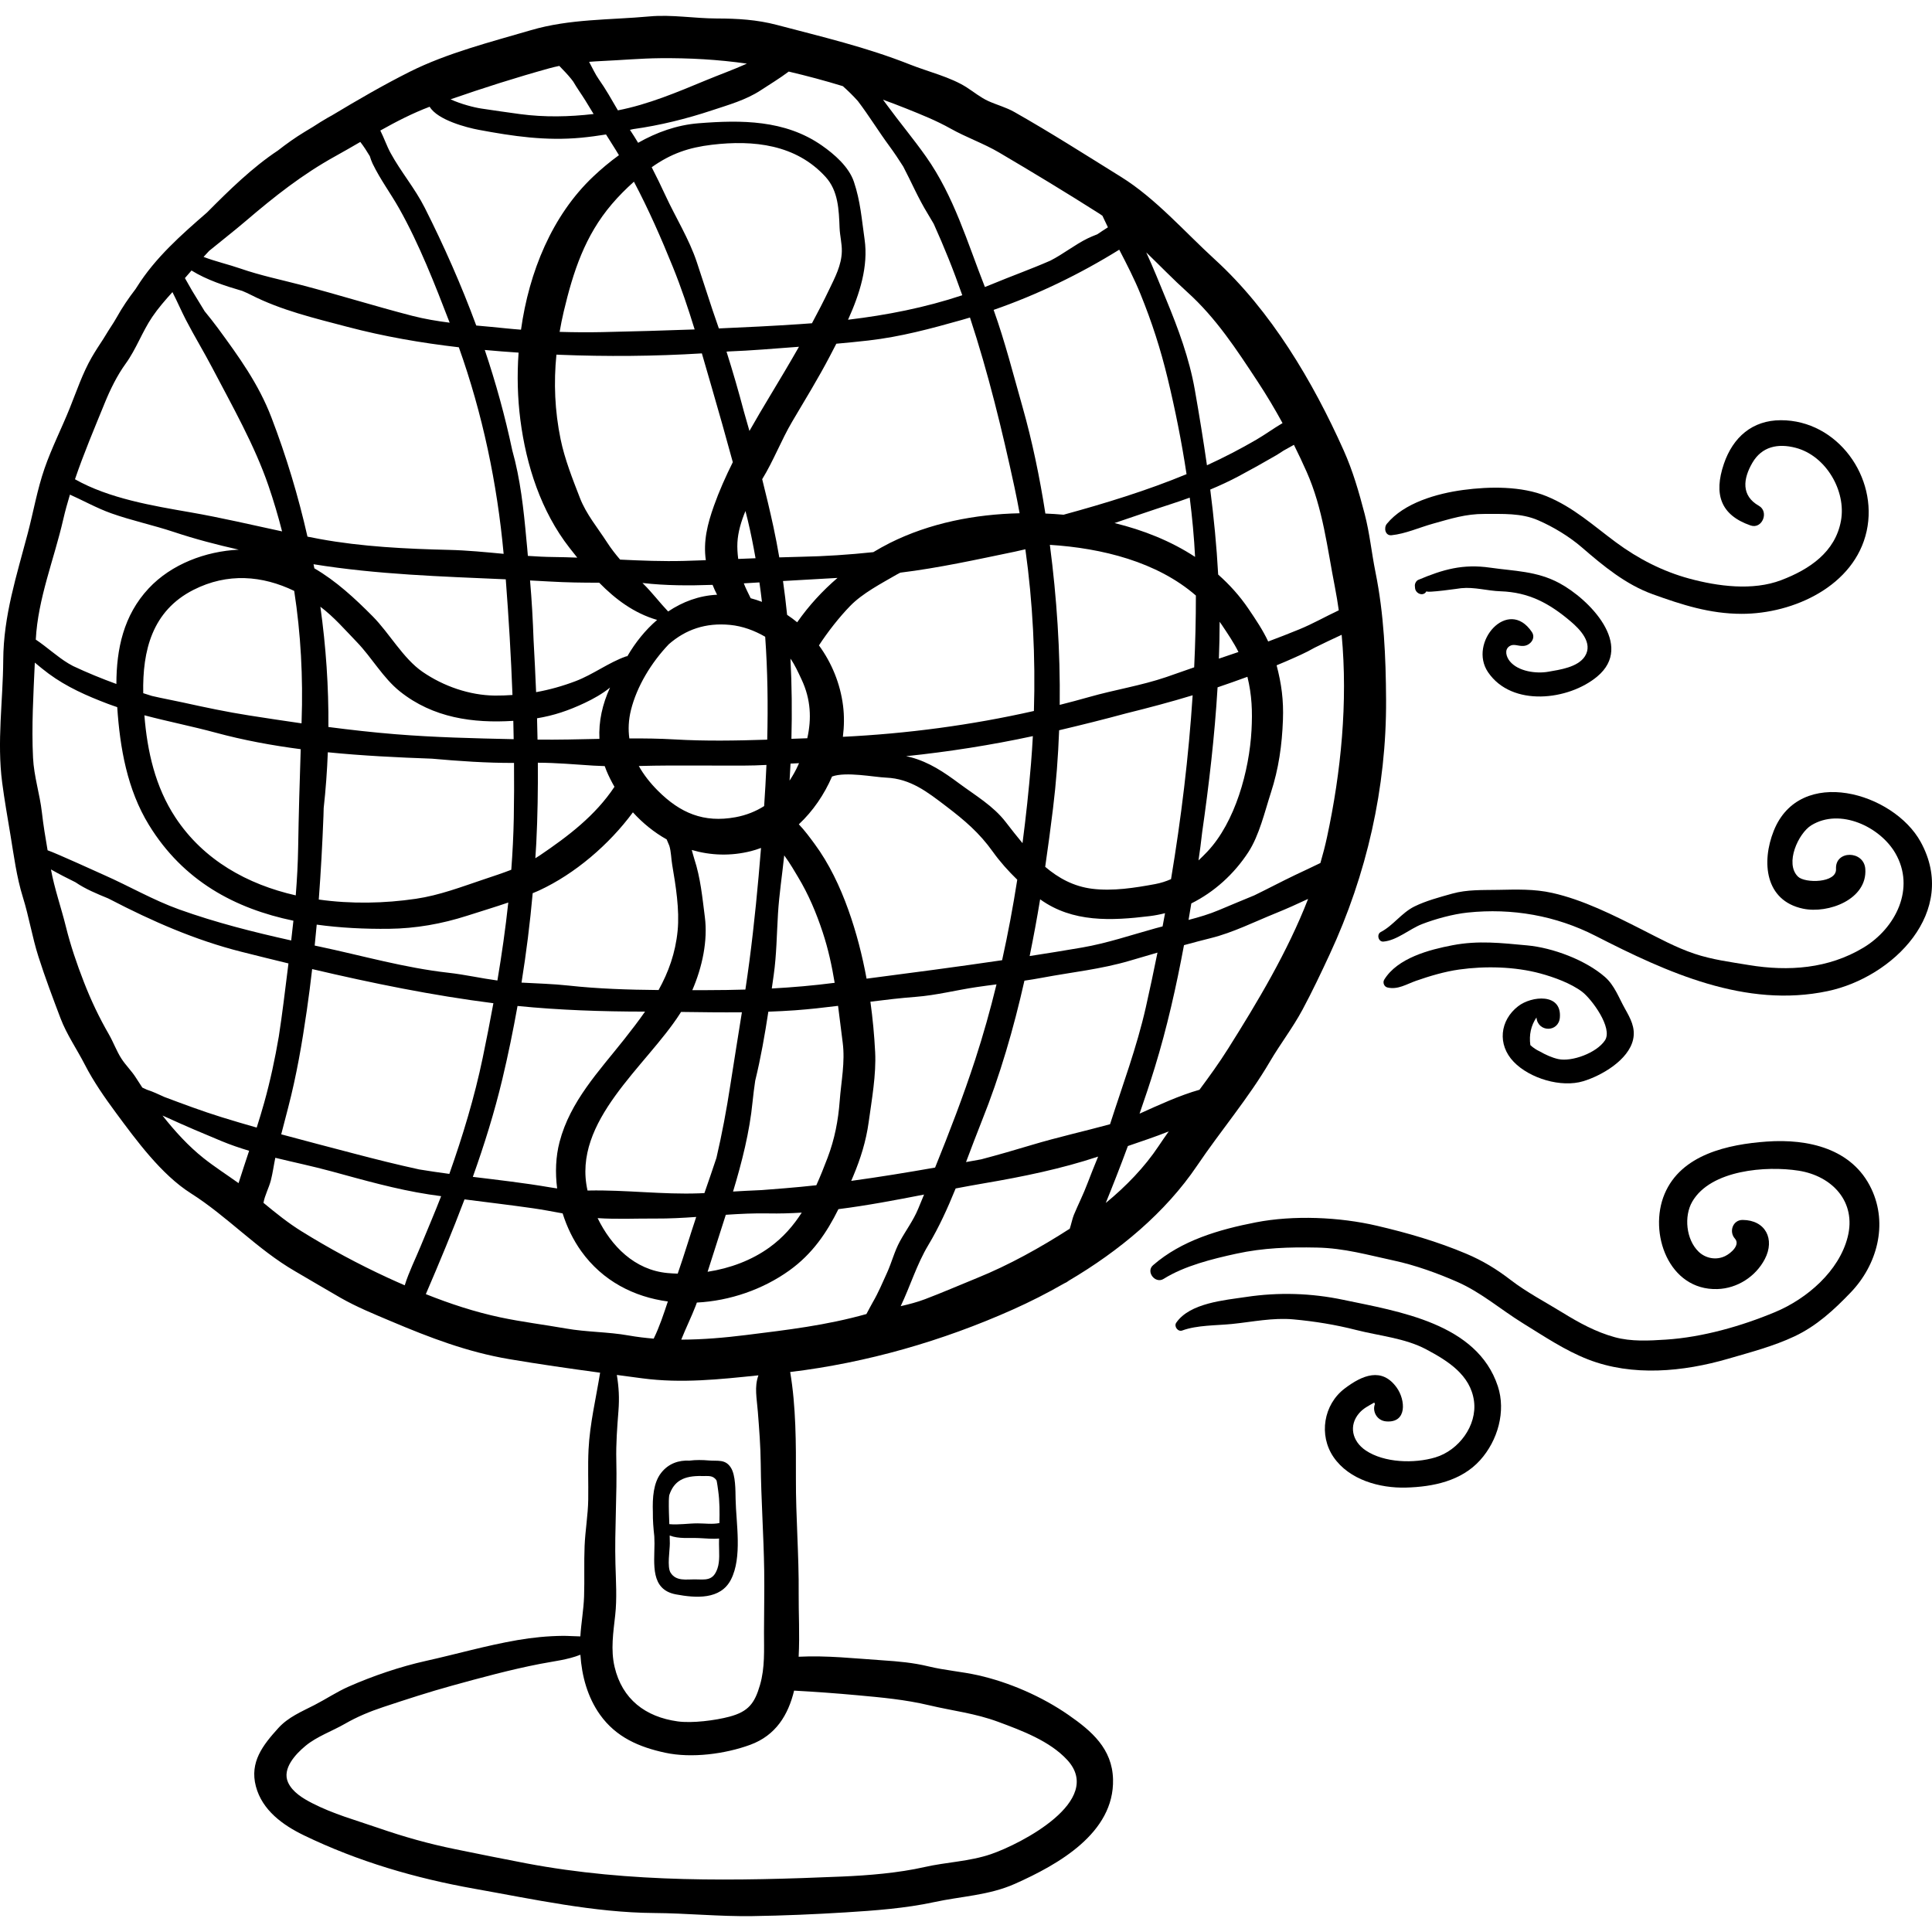 <?xml version="1.0" encoding="iso-8859-1"?>
<!-- Generator: Adobe Illustrator 19.0.0, SVG Export Plug-In . SVG Version: 6.00 Build 0)  -->
<svg version="1.1" id="Layer_1" xmlns="http://www.w3.org/2000/svg" xmlns:xlink="http://www.w3.org/1999/xlink" x="0px" y="0px"
	 viewBox="0 0 511.998 511.998" style="enable-background:new 0 0 511.998 511.998;" xml:space="preserve">
<g>
	<g>
		<path d="M364.51,151.611c-1.053-5.211-1.513-10.276-2.869-15.429c-1.541-5.858-3.082-11.293-5.567-16.852
			c-8.154-18.241-19.288-37.025-34.135-50.577c-7.953-7.26-15.685-16.179-24.874-21.887c-9.337-5.799-18.624-11.723-28.21-17.162
			c-2.271-1.289-4.594-1.863-6.929-2.915c-2.021-0.91-3.896-2.446-5.738-3.628c-4.28-2.747-10.217-4.151-15.01-6.053
			c-11.608-4.608-23.263-7.329-35.283-10.5c-5.304-1.4-10.485-1.701-15.948-1.709c-5.922-0.009-11.915-1.086-17.821-0.548
			c-10.593,0.967-21.096,0.618-31.422,3.647c-10.579,3.103-22.235,6.062-32.116,11.019c-7.068,3.546-13.847,7.496-20.617,11.559
			c-0.364,0.204-0.734,0.396-1.095,0.605c-1.339,0.767-2.628,1.58-3.9,2.409c-0.74,0.447-1.479,0.895-2.221,1.342
			c-2.506,1.516-4.851,3.197-7.119,4.966C66.848,44.397,60.7,50.432,54.854,56.317c-6.842,5.945-13.693,11.97-18.565,19.722
			c-0.116,0.184-0.238,0.365-0.354,0.548c-1.856,2.417-3.554,4.909-4.987,7.487c-0.253,0.455-0.528,0.891-0.793,1.336
			c-0.944,1.448-1.87,2.906-2.758,4.385c-1.067,1.628-2.132,3.248-3.102,4.927c-2.374,4.105-4.037,9.035-5.824,13.481
			c-2.151,5.345-4.782,10.498-6.67,15.951c-1.933,5.583-2.931,11.413-4.428,17.116c-2.964,11.292-6.443,21.841-6.514,33.656
			c-0.065,10.894-1.702,21.586-0.279,32.487c0.602,4.605,1.42,9.214,2.179,13.798c0.914,5.509,1.634,11.2,3.298,16.533
			c1.623,5.2,2.476,10.591,4.131,15.781c1.755,5.503,3.802,10.924,5.846,16.316c1.634,4.314,4.369,8.235,6.463,12.326
			c2.247,4.391,5.284,8.753,8.207,12.705c5.425,7.334,12.072,16.417,19.861,21.354c9.733,6.17,17.58,14.846,27.627,20.661
			c4.057,2.349,8.043,4.75,12.092,7.061c4.251,2.426,8.792,4.271,13.338,6.194c10.29,4.354,20.214,8.154,31.279,10.032
			c8.075,1.37,16.09,2.512,24.134,3.603c-1.082,6.758-2.721,13.48-3.064,20.323c-0.221,4.417-0.015,8.877-0.085,13.3
			c-0.064,4.139-0.789,8.159-0.961,12.283c-0.186,4.457,0.011,8.925-0.14,13.384c-0.121,3.558-0.773,7.048-0.989,10.594
			c-1.599-0.016-3.311-0.158-4.581-0.146c-4.068,0.041-8.058,0.432-12.072,1.124c-8.205,1.411-16.191,3.722-24.29,5.521
			c-6.787,1.509-14.088,3.989-20.465,6.807c-3.152,1.393-5.99,3.307-9.046,4.877c-3.466,1.781-6.949,3.195-9.606,6.131
			c-4.078,4.508-7.62,8.998-5.926,15.42c1.674,6.347,7.151,10.285,12.754,12.995c14.317,6.924,29.552,11.369,45.199,14.15
			c15.53,2.76,31.732,6.319,47.529,6.422c8.709,0.057,17.352,0.954,26.116,0.822c8.275-0.126,16.417-0.478,24.654-0.985
			c7.687-0.474,15.953-1.086,23.478-2.72c7.231-1.57,14.527-1.776,21.443-4.859c11.359-5.065,26.343-13.417,25.98-27.688
			c-0.206-8.123-5.677-12.806-11.826-17.07c-6.993-4.85-15.646-8.645-24-10.517c-4.34-0.973-8.719-1.279-13.054-2.333
			c-4.086-0.993-7.989-1.332-12.168-1.611c-7.554-0.504-14.774-1.323-22.266-0.953c0.313-5.853-0.036-11.809,0.008-16.711
			c0.093-10.185-0.77-20.273-0.733-30.472c0.034-9.244,0.028-19.141-1.52-28.27c20.306-2.453,40.34-8.215,58.983-16.544
			c4.569-2.041,9.137-4.351,13.603-6.921c0.459-0.186,0.896-0.442,1.308-0.772c13.269-7.825,25.523-17.985,33.95-30.458
			c6.267-9.277,13.623-17.896,19.278-27.551c2.747-4.692,6.062-8.961,8.645-13.771c2.584-4.816,4.941-9.788,7.241-14.745
			c9.781-21.079,15.033-44.079,14.91-67.383C367.26,174.073,366.769,162.783,364.51,151.611z M342.903,117.884
			c1.176,2.363,2.305,4.752,3.377,7.17c4.336,9.787,5.44,20.136,7.479,30.507c0.402,2.045,0.733,4.107,1.029,6.177
			c-3.499,1.638-6.91,3.591-10.495,5.055c-2.737,1.119-5.465,2.186-8.208,3.209c-1.418-3.018-3.205-5.681-5.241-8.686
			c-2.318-3.421-5.031-6.409-8.016-9.052c-0.409-7.556-1.145-15.047-2.1-22.525c2.57-1.08,5.105-2.242,7.578-3.564
			c3.309-1.77,6.561-3.578,9.808-5.466c0.631-0.367,1.305-0.808,2.003-1.274C340.845,119.05,341.836,118.478,342.903,117.884z
			 M323.207,164.769c0.168,0.239,0.346,0.47,0.509,0.714c1.731,2.59,3.249,4.82,4.489,7.304c-0.339,0.113-0.672,0.233-1.013,0.344
			c-1.395,0.46-2.785,0.935-4.174,1.415c0.113-3.137,0.196-6.267,0.195-9.372C323.214,165.039,323.207,164.905,323.207,164.769z
			 M330.578,179.357c1.178,4.812,1.361,9.127,1.081,14.207c-0.589,10.682-4.305,24.306-11.724,32.148
			c-0.764,0.808-1.538,1.571-2.321,2.305c0.375-2.448,0.682-4.907,0.959-7.37c1.807-12.597,3.327-25.596,4.095-38.497
			C325.319,181.249,327.958,180.322,330.578,179.357z M314.616,77.38c7.658,6.901,13.061,15.218,18.704,23.786
			c2.346,3.563,4.522,7.224,6.565,10.96c-2.396,1.414-4.723,3.106-6.954,4.403c-4.276,2.487-8.608,4.723-13.076,6.774
			c-0.955-6.655-2.04-13.313-3.219-20.017c-1.457-8.288-4.379-16.159-7.6-23.949c-1.651-3.992-3.346-8.266-5.271-12.454
			C307.431,70.43,310.984,74.108,314.616,77.38z M200.836,374.125c0.356,4.577,0.724,9.175,0.767,13.768
			c0.089,9.468,0.777,18.875,0.916,28.305c0.08,5.452-0.048,10.904-0.053,16.358c-0.006,4.747,0.278,9.372-1.06,13.98
			c-1.41,4.857-3.064,7.053-8.092,8.396c-3.725,0.995-9.884,1.787-13.732,1.253c-8.539-1.184-14.696-5.866-16.71-14.436
			c-1.068-4.545-0.344-9.137,0.161-13.687c0.499-4.494,0.186-9.072,0.064-13.588c-0.245-9.156,0.457-18.273,0.232-27.468
			c-0.106-4.319,0.222-8.725,0.561-13.027c0.276-3.515,0.107-6.348-0.421-9.605c2.243,0.299,4.486,0.598,6.738,0.896
			c10.443,1.384,20.49,0.269,30.783-0.793C199.867,367.555,200.555,370.499,200.836,374.125z M179.602,337.525
			c-0.902-0.028-1.801-0.073-2.692-0.156c-8.741-0.812-14.919-7.136-18.535-14.554c5.103,0.339,10.229,0.075,15.342,0.111
			c3.603,0.024,7.197-0.173,10.786-0.424C182.832,327.505,181.34,332.54,179.602,337.525z M156.039,315.499
			c-0.113,0.003-0.226-0.003-0.339-0.001c-4.169-18.412,15.631-32.978,24.525-46.911c0.085-0.134,0.167-0.278,0.253-0.414
			c5.382,0.072,10.752,0.146,16.13,0.092c-1.013,6.441-2.08,12.87-3.07,19.332c-0.999,6.514-2.197,12.909-3.676,19.255
			c-1.036,3.122-2.103,6.231-3.182,9.328c-0.446,0.02-0.892,0.045-1.339,0.062C175.558,316.605,165.797,315.298,156.039,315.499z
			 M147.649,314.951c-0.638-0.099-1.278-0.189-1.915-0.298c-6.767-1.159-13.604-1.939-20.429-2.773
			c3.025-8.465,5.709-17.054,7.813-25.861c1.541-6.448,2.869-12.925,4.033-19.428c11.068,1.107,22.353,1.481,33.426,1.494
			c0.122,0,0.243,0.003,0.365,0.003c-1.706,2.448-3.561,4.863-5.51,7.329c-6.698,8.466-14.318,16.427-17.14,27.201
			C147.27,306.518,147.106,310.757,147.649,314.951z M57.173,194.168c7.375,1.995,14.907,3.381,22.519,4.375
			c-0.285,8.647-0.54,17.3-0.676,25.941c-0.068,4.319-0.303,8.569-0.641,12.801c-12.782-2.907-24.417-9.313-31.884-20.641
			c-5.357-8.125-7.466-17.522-8.227-27.085C44.506,191.213,50.828,192.452,57.173,194.168z M37.959,183.702
			c-0.225-11.28,2.353-21.811,13.3-27.377c9.051-4.601,18.28-3.797,26.708,0.27c1.755,11.372,2.368,22.921,1.962,34.502
			c-0.008,0.199-0.013,0.396-0.019,0.595c-4.621-0.66-9.242-1.366-13.878-2.089c-5.861-0.914-11.755-2.163-17.563-3.442
			c-2.651-0.584-5.479-1.091-8.229-1.736C39.48,184.186,38.72,183.948,37.959,183.702z M81.314,267.727
			c0.528-3.642,0.989-7.277,1.41-10.911c15.859,3.728,31.862,6.991,48.029,9.046c-0.882,4.839-1.833,9.67-2.837,14.496
			c-2.169,10.423-5.289,20.685-8.837,30.735c-2.678-0.357-5.349-0.747-8.011-1.186c-5.778-1.256-11.52-2.693-17.219-4.192
			c-6.461-1.699-12.902-3.365-19.324-5.107c0.617-2.365,1.232-4.732,1.844-7.095C78.606,284.886,80.037,276.536,81.314,267.727z
			 M137.9,111.255c1.552,12.08,5.487,24.266,13.027,33.929c0.677,0.867,1.361,1.734,2.054,2.594
			c-2.08-0.078-4.159-0.142-6.236-0.162c-2.287-0.024-4.572-0.138-6.856-0.299c-0.127-1.479-0.244-2.96-0.402-4.435
			c-0.719-7.927-1.572-15.86-3.729-23.534c-0.001-0.006-0.004-0.011-0.005-0.018c-1.898-8.979-4.342-17.843-7.283-26.582
			c2.984,0.274,5.97,0.509,8.96,0.705C136.995,99.518,137.166,105.545,137.9,111.255z M223.37,195.261
			c0.351-2.775,0.386-5.559,0.044-8.265c-0.742-5.859-3.013-11.348-6.386-15.963c2.35-3.607,5.363-7.452,8.26-10.437
			c3.289-3.39,8.279-5.974,12.364-8.343c0.299-0.173,0.621-0.323,0.926-0.49c10.221-1.249,20.353-3.493,30.414-5.577
			c0.92-0.19,1.827-0.415,2.741-0.623c1.978,14.145,2.695,28.6,2.262,42.855C257.373,192.178,240.358,194.432,223.37,195.261z
			 M273.717,195.078c-0.136,2.458-0.293,4.91-0.496,7.349c-0.586,6.987-1.328,14.006-2.247,21.02
			c-1.535-1.848-3.02-3.742-4.466-5.619c-3.273-4.251-8.021-7.018-12.281-10.177c-4.076-3.024-7.918-5.639-12.89-6.982
			c-0.398-0.108-0.806-0.187-1.21-0.27C251.441,199.218,262.692,197.449,273.717,195.078z M209.245,206.864
			c0.096-1.497,0.181-2.996,0.253-4.501c0.75-0.04,1.499-0.079,2.247-0.114c-0.054,0.126-0.104,0.251-0.16,0.376
			C210.916,204.137,210.121,205.541,209.245,206.864z M218.028,247.073c1.481,4.49,2.431,8.921,3.167,13.38l-0.054,0.008
			c-5.504,0.716-11.051,1.195-16.61,1.497c0.17-1.186,0.339-2.373,0.509-3.562c0.764-5.368,0.802-10.88,1.136-16.291
			c0.319-5.167,1.114-10.272,1.65-15.418c1.566,2.111,2.944,4.547,3.645,5.706C214.273,237.034,216.333,241.934,218.028,247.073z
			 M209.734,195.794c0.181-7.065,0.116-14.172-0.256-21.253c1.165,1.662,1.981,3.463,2.991,5.631
			c2.407,5.167,2.631,10.321,1.468,15.471C212.536,195.692,211.136,195.743,209.734,195.794z M211.261,164.91
			c-0.852-0.708-1.751-1.355-2.669-1.973c-0.303-3.004-0.667-5.99-1.088-8.961c4.807-0.269,9.625-0.529,14.444-0.824
			C217.953,156.584,214.368,160.462,211.261,164.91z M235.799,143.905c-1.507,0.755-2.947,1.575-4.364,2.419
			c-6.387,0.675-12.796,1.106-19.218,1.228c-1.899,0.036-3.798,0.099-5.697,0.16c-0.473-2.745-0.987-5.474-1.572-8.173
			c-0.909-4.197-1.914-8.377-2.959-12.55c3-4.872,5.037-10.329,7.96-15.279c3.396-5.753,6.894-11.435,9.991-17.361
			c0.554-1.06,1.122-2.153,1.692-3.26c2.843-0.255,5.685-0.53,8.526-0.856c8.56-0.984,16.457-3.122,24.731-5.448
			c0.721-0.202,1.44-0.421,2.161-0.636c4.851,14.728,8.535,29.875,11.796,44.974c0.493,2.284,0.939,4.586,1.361,6.895
			C258.392,136.276,246.417,138.585,235.799,143.905z M186.793,243.023c-0.689-5.325-1.126-10.295-2.81-15.442
			c-0.24-0.735-0.429-1.55-0.661-2.331c4.961,1.452,10.31,1.673,15.727,0.298c0.896-0.228,1.77-0.515,2.629-0.835
			c-0.804,10.002-1.768,20.014-3.07,29.957c-0.332,2.531-0.696,5.054-1.071,7.574c-3.338,0.099-6.676,0.15-10.008,0.152
			c-1.346,0.001-2.701,0.003-4.06,0.005C186.113,256.289,187.602,249.28,186.793,243.023z M194.907,216.571
			c-8.404,1.541-14.628-1.093-20.558-7.021c-2.034-2.034-3.754-4.219-5.06-6.552c2.735-0.059,5.469-0.131,8.193-0.128
			c6.529,0.005,13.06,0.011,19.589,0.018c2.021,0.003,4.034-0.077,6.045-0.175c-0.157,3.655-0.363,7.291-0.61,10.906
			C200.28,215.029,197.752,216.048,194.907,216.571z M174.141,164.285c-3.112,2.672-5.775,5.983-7.888,9.625
			c-0.126-0.003-0.255,0.011-0.39,0.058c-4.574,1.615-8.704,4.786-13.338,6.546c-3.473,1.318-6.93,2.279-10.451,2.913
			c-0.189-4.6-0.41-9.196-0.671-13.789c-0.185-5.266-0.471-10.529-0.934-15.812c1.756,0.088,3.512,0.18,5.265,0.283
			c4.332,0.253,8.691,0.319,13.057,0.309C163.122,158.834,168.032,162.509,174.141,164.285z M170.257,154.495
			c0.039,0.005,0.077,0.006,0.116,0.01c5.947,0.69,12.222,0.711,18.466,0.489c0.368,0.916,0.763,1.815,1.193,2.62
			c-0.028,0.001-0.054,0-0.08,0.003c-4.709,0.227-9.058,1.863-12.888,4.433c-2.245-2.355-4.254-5.039-6.577-7.327
			C170.411,154.648,170.334,154.571,170.257,154.495z M158.852,195.807c-5.472,0.119-10.941,0.259-16.401,0.197
			c-0.038-1.884-0.073-3.768-0.129-5.652c4.418-0.729,8.257-2.006,12.636-4.07c2.305-1.087,4.703-2.43,6.71-4.073
			C159.645,186.575,158.625,191.182,158.852,195.807z M142.535,202.127c4.96,0.008,9.717,0.456,14.728,0.769
			c0.997,0.062,1.995,0.101,2.993,0.128c0.143,0.405,0.294,0.809,0.46,1.212c0.61,1.481,1.339,2.897,2.122,4.276
			c-5.076,7.634-12.234,13.067-19.832,18.213c-0.371,0.251-0.752,0.484-1.134,0.714c0.083-1.325,0.181-2.648,0.248-3.975
			C142.48,216.359,142.582,209.245,142.535,202.127z M141.169,236.703c0.576-0.244,1.161-0.47,1.726-0.733
			c9.464-4.385,18.511-12.131,24.831-20.694c2.61,2.869,5.626,5.316,8.945,7.172c0.343,0.861,0.725,1.734,0.72,1.719
			c0.481,1.636,0.464,3.351,0.749,5.022c0.936,5.496,1.981,11.9,1.438,17.456c-0.583,5.968-2.443,11.019-5.046,15.724
			c-7.997-0.073-16.054-0.327-23.846-1.183c-4.134-0.454-8.308-0.552-12.478-0.787C139.47,252.541,140.458,244.64,141.169,236.703z
			 M178.727,195.951c-3.978-0.232-7.96-0.28-11.943-0.258c-0.332-2.388-0.227-4.899,0.429-7.539
			c1.545-6.214,5.344-12.526,10.036-17.434c4.448-3.875,9.733-5.745,16.235-5.114c3.274,0.317,6.441,1.479,9.299,3.142
			c0.652,9.064,0.763,18.195,0.539,27.27C195.1,196.288,186.868,196.428,178.727,195.951z M198.609,114.205
			c-0.47-1.685-0.956-3.366-1.442-5.048c-1.414-5.357-2.956-10.683-4.63-15.969c0.177-0.014,0.353-0.033,0.53-0.048
			c2.999-0.129,5.996-0.285,8.988-0.515c3.23-0.248,6.456-0.485,9.68-0.729c-2.487,4.366-5.066,8.685-7.693,13.044
			C202.22,107.966,200.387,111.061,198.609,114.205z M201.921,159.496c-0.975-0.365-1.966-0.698-2.984-0.959
			c-0.62-1.32-1.306-2.57-1.822-3.945c1.393-0.083,2.771-0.166,4.14-0.251C201.496,156.055,201.724,157.772,201.921,159.496z
			 M195.424,143.746c0.148-2.722,0.985-5.57,2.13-8.32c0.2,0.809,0.414,1.615,0.608,2.426c0.802,3.329,1.467,6.699,2.063,10.086
			c-1.53,0.062-3.06,0.119-4.59,0.183C195.442,146.619,195.349,145.121,195.424,143.746z M219.738,76.738
			c-1.45,3.038-2.985,5.999-4.561,8.929c-1.088,0.084-2.178,0.163-3.269,0.236c-7.121,0.474-14.261,0.831-21.404,1.135
			c-0.557-1.643-1.112-3.285-1.692-4.922c-1.37-4.217-2.751-8.426-4.141-12.617c-2.04-6.147-5.609-11.832-8.327-17.709
			c-1.147-2.482-2.365-4.99-3.641-7.468c5.068-3.596,9.785-5.228,15.961-5.961c11.034-1.31,22.279-0.101,30.132,8.531
			c3.353,3.686,3.514,8.692,3.701,13.504c0.08,2.069,0.64,4.136,0.596,6.204C223.015,70.288,221.287,73.498,219.738,76.738z
			 M178.324,70.771c2.211,5.46,4.053,10.976,5.765,16.534c-8.171,0.302-16.339,0.529-24.487,0.706
			c-3.686,0.08-7.488,0.053-11.295-0.062c0.31-1.788,0.657-3.578,1.083-5.369c2.519-10.593,5.585-20.068,12.753-28.483
			c1.802-2.115,3.776-4.091,5.853-5.947C171.888,55.5,175.271,63.233,178.324,70.771z M186.001,93.65
			c0.855,2.918,1.694,5.848,2.548,8.788c1.932,6.66,3.833,13.34,5.652,20.045c-1.892,3.798-3.611,7.654-5.001,11.563
			c-1.74,4.895-2.851,9.372-2.153,14.411c-1.927,0.07-3.855,0.142-5.784,0.191c-5.627,0.146-11.274-0.074-16.926-0.347
			c-1.239-1.44-2.414-2.949-3.48-4.6c-2.487-3.857-5.495-7.418-7.17-11.74c-1.942-5.007-4.036-10.28-5.119-15.547
			c-1.551-7.542-1.854-14.993-1.11-22.433c0.27,0.011,0.542,0.026,0.812,0.038C160.752,94.52,173.431,94.424,186.001,93.65z
			 M128.221,233.038c-5.96,1.997-11.738,4.222-17.994,5.146c-8.308,1.227-17.172,1.41-25.749,0.202
			c0.553-7.364,0.956-14.743,1.242-22.175c0.026-0.685,0.036-1.372,0.058-2.059c0.547-4.918,0.905-9.852,1.097-14.793
			c9.159,0.917,18.394,1.369,27.58,1.695c7.243,0.647,14.558,1.154,21.765,1.125c0.04,4.88,0.03,9.759-0.062,14.631
			c-0.087,4.58-0.319,9.14-0.662,13.683C133.1,231.427,130.644,232.226,128.221,233.038z M134.7,239.179
			c-0.743,6.915-1.727,13.799-2.884,20.663c-4.345-0.583-8.584-1.561-12.959-2.051c-11.697-1.308-22.763-4.522-34.253-6.95
			c-0.403-0.085-0.807-0.173-1.21-0.259c0.187-1.849,0.373-3.698,0.538-5.546c6.245,0.861,12.682,1.178,19.146,1.107
			c7.09-0.078,14.013-1.307,20.758-3.476C127.409,241.517,131.085,240.415,134.7,239.179z M84.9,160.787
			c3.602,2.701,6.513,6.104,9.643,9.338c3.998,4.131,6.943,9.517,11.437,13.11c8.773,7.013,19.376,8.471,30.052,7.796
			c0.044,1.62,0.068,3.24,0.097,4.859c-10.477-0.227-21.046-0.476-31.471-1.327c-5.919-0.483-11.782-1.144-17.627-1.903
			C87.11,182.003,86.384,171.342,84.9,160.787z M135.811,184.178c-1.54,0.107-3.091,0.177-4.678,0.158
			c-6.723-0.08-13.608-2.482-19.135-6.282c-5.168-3.552-8.77-10.216-13.217-14.704c-4.737-4.782-9.742-9.406-15.472-12.736
			c-0.069-0.363-0.147-0.725-0.219-1.087c16.849,2.729,33.925,3.246,50.944,3.998C134.812,163.709,135.429,173.938,135.811,184.178z
			 M190.971,326.218c0.459-1.415,0.916-2.852,1.374-4.286c3.753-0.255,7.505-0.439,11.263-0.364c2.942,0.059,5.898-0.029,8.861-0.21
			c-2.221,3.459-4.929,6.588-8.493,9.176c-4.768,3.463-10.525,5.594-16.457,6.499C188.692,333.433,189.808,329.812,190.971,326.218z
			 M208.107,314.889c-2.074,0.166-4.154,0.332-6.238,0.493c-0.327,0.014-0.654,0.033-0.982,0.047
			c-2.206,0.087-4.413,0.212-6.621,0.342c2.355-7.814,4.388-15.802,5.169-23.764c0.184-1.876,0.434-3.747,0.704-5.614
			c1.478-6.043,2.543-12.145,3.481-18.288c2.372-0.087,4.747-0.199,7.128-0.372c3.796-0.279,7.574-0.706,11.347-1.175
			c0.421,3.2,0.798,6.429,1.227,9.727c0.676,5.216-0.401,10.245-0.792,15.455c-0.392,5.23-1.346,10.16-3.212,15.075
			c-0.941,2.479-1.915,4.916-2.981,7.283C213.597,314.395,210.854,314.668,208.107,314.889z M215.853,223.613
			c-1.174-1.589-2.563-3.499-4.154-5.164c3.735-3.488,6.737-7.883,8.8-12.665c3.7-1.35,11.092,0.16,14.357,0.298
			c6.456,0.273,10.956,3.831,15.864,7.568c4.918,3.744,8.809,7.048,12.386,12.061c1.871,2.622,4.096,5.113,6.477,7.42
			c-1.117,7.151-2.451,14.274-4.014,21.334c-11.953,1.761-23.923,3.333-35.916,4.89c-1.144-6.177-2.7-12.276-4.836-18.237
			C222.615,234.968,219.747,228.883,215.853,223.613z M226.125,311.655c1.934-4.598,3.396-9.279,4.075-14.231
			c0.813-5.92,2.03-12.633,1.724-18.601c-0.229-4.482-0.646-8.94-1.259-13.363c4.023-0.509,8.049-0.982,12.095-1.292
			c5.321-0.409,10.702-1.785,15.977-2.57c1.789-0.266,3.569-0.499,5.347-0.727c-1.648,6.751-3.52,13.431-5.663,19.995
			c-3.156,9.671-6.8,19.137-10.61,28.551c-7.39,1.297-14.799,2.514-22.229,3.528C225.762,312.516,225.945,312.088,226.125,311.655z
			 M260.214,297.007c4.792-11.956,8.412-24.436,11.269-37.12c1.543-0.228,3.089-0.476,4.644-0.769
			c7.838-1.478,15.636-2.254,23.316-4.53c2.431-0.721,4.864-1.433,7.299-2.137c-0.978,4.855-2.003,9.69-3.087,14.491
			c-2.392,10.581-6.18,20.698-9.484,30.991c-6.913,1.884-13.935,3.442-20.789,5.502c-4.411,1.326-8.866,2.617-13.35,3.799
			c-1.341,0.243-2.683,0.483-4.026,0.725C257.41,304.267,258.781,300.58,260.214,297.007z M306.23,246.001
			c-6.479,1.79-12.825,3.958-19.464,5.102c-4.63,0.798-9.263,1.542-13.898,2.259c1.021-4.997,1.951-10.013,2.776-15.038
			c8.613,6.203,18.884,5.69,29.047,4.452c1.376-0.167,2.729-0.435,4.057-0.772c-0.214,1.169-0.432,2.336-0.652,3.503
			C307.47,245.668,306.845,245.832,306.23,246.001z M306.121,234.293c-5.379,0.994-11.224,1.92-16.676,1.24
			c-4.938-0.616-8.954-2.835-12.458-5.817c0.754-5.146,1.434-10.284,2.062-15.398c0.848-6.909,1.372-13.847,1.63-20.794
			c5.916-1.395,11.828-2.866,17.705-4.461c5.93-1.469,11.861-3.033,17.678-4.807c-1.057,16.292-3.042,32.599-5.729,48.723
			C309.026,233.554,307.641,234.012,306.121,234.293z M309.069,179.431c-6.705,2.281-13.623,3.342-20.422,5.28
			c-2.59,0.739-5.197,1.425-7.813,2.088c0.163-14.173-0.777-28.362-2.61-42.41c13.842,0.876,28.415,4.505,38.696,13.434
			c0.009,6.327-0.152,12.672-0.451,19.024C314.003,177.718,311.541,178.59,309.069,179.431z M295.356,138.616
			c4.985-1.682,9.959-3.41,14.979-5.036c1.664-0.539,3.314-1.107,4.953-1.702c0.66,5.254,1.164,10.511,1.419,15.703
			C310.284,143.376,302.975,140.468,295.356,138.616z M302.243,77.932c3.045,7.508,5.315,14.548,7.214,22.417
			c1.963,8.137,3.686,16.681,4.988,25.309c-10.477,4.341-21.66,7.765-32.591,10.749c-1.611-0.146-3.219-0.245-4.82-0.314
			c-1.494-9.552-3.466-19.143-6.098-28.401c-2.416-8.496-4.619-17.213-7.615-25.567c11.568-4.014,22.892-9.495,33.29-15.954
			C298.617,70.044,300.619,73.928,302.243,77.932z M240.055,28.724c4.15,1.665,8.036,3.213,11.878,5.365
			c4.222,2.367,8.738,3.913,12.879,6.352c8.948,5.269,17.803,10.63,26.545,16.188c0.27,0.172,0.529,0.37,0.797,0.548
			c0.466,1.027,0.958,2.047,1.455,3.065c-0.949,0.593-1.884,1.219-2.807,1.846c-0.877,0.347-1.734,0.685-2.505,1.061
			c-3.476,1.698-6.5,4.172-9.944,5.924c-5.09,2.231-10.394,4.121-15.454,6.229c-0.628,0.261-1.261,0.507-1.893,0.757
			c-4.672-11.841-8.159-24.008-15.613-34.563c-3.309-4.687-6.994-9.079-10.368-13.693c-0.338-0.464-0.68-0.92-1.019-1.38
			C236.024,27.157,238.039,27.915,240.055,28.724z M209.02,18.969c4.872,1.142,9.635,2.421,14.341,3.862
			c1.383,1.228,2.709,2.522,3.988,3.954c2.935,3.86,5.437,7.978,8.322,11.896c1.317,1.79,2.53,3.613,3.695,5.455
			c2.193,4.176,3.98,8.415,6.46,12.447c0.557,0.905,1.095,1.817,1.618,2.736c1.366,3.015,2.666,6.081,3.929,9.209
			c1.295,3.206,2.486,6.451,3.64,9.713c-9.829,3.275-19.986,5.266-30.275,6.492c3.089-6.825,5.414-14.15,4.386-21.286
			c-0.77-5.343-1.091-10.116-2.834-15.284c-1.332-3.953-5.166-7.293-8.525-9.631c-9.749-6.783-21.307-6.773-32.696-5.861
			c-5.71,0.459-11.051,2.389-15.962,5.173c-0.704-1.165-1.415-2.323-2.168-3.435c0.297-0.068,0.595-0.129,0.891-0.197
			c7.07-0.983,14.088-2.726,20.781-4.947c4.398-1.458,9.054-2.756,12.966-5.323C203.969,22.371,206.622,20.776,209.02,18.969z
			 M159.548,16.169c5.07-0.225,10.289-0.698,15.351-0.747c7.72-0.075,15.433,0.349,23.034,1.442
			c-3.561,1.605-7.262,2.925-10.865,4.419c-7.508,3.116-15.283,6.404-23.321,7.962c-1.64-2.817-3.228-5.653-5.128-8.343
			c-0.813-1.151-1.604-2.834-2.505-4.516C157.263,16.298,158.412,16.22,159.548,16.169z M145.554,18.104
			c0.876-0.244,1.768-0.45,2.666-0.638c1.078,1.121,2.179,2.23,3.153,3.451c0.182,0.229,0.359,0.473,0.54,0.705
			c0.995,1.729,2.168,3.323,3.221,5.021c0.737,1.188,1.458,2.379,2.177,3.571c-6.493,0.754-12.967,0.892-19.489,0.024
			c-3.432-0.457-6.842-0.965-10.265-1.472c-1.858-0.275-5.362-1.16-8.151-2.443C128.034,23.317,136.741,20.551,145.554,18.104z
			 M113.863,28.287c2.09,3.546,9.934,5.543,12.933,6.105c9.189,1.722,17.84,2.991,27.223,2.104c2.205-0.209,4.398-0.507,6.583-0.861
			c0.542,0.876,1.088,1.751,1.65,2.622c0.606,0.939,1.188,1.903,1.771,2.866c-2.406,1.745-4.691,3.659-6.827,5.681
			c-10.902,10.316-16.996,25.289-19.125,40.565c-1.302-0.108-2.613-0.205-3.89-0.342c-2.639-0.284-5.304-0.514-7.971-0.76
			c-3.899-10.59-8.588-21.188-13.653-31.218c-2.603-5.153-6.278-9.433-9.035-14.476c-1.036-1.894-1.746-4.041-2.737-5.978
			C105.018,32.223,109.319,30.001,113.863,28.287z M55.423,66.485c3.219-2.654,6.533-5.205,9.666-7.882
			c7.667-6.548,15.004-12.367,23.851-17.251c2.198-1.214,4.371-2.475,6.544-3.734c0.92,1.176,1.736,2.463,2.52,3.769
			c0.219,0.705,0.452,1.383,0.739,1.976c2.059,4.256,4.737,7.8,7.037,11.882c5.299,9.405,9.479,20.126,13.382,30.269
			c-3.336-0.424-6.649-0.974-9.891-1.81c-9.885-2.546-19.55-5.594-29.433-8.172c-5.342-1.393-10.889-2.543-16.104-4.356
			c-3.125-1.087-6.597-1.869-9.788-3.092C54.437,67.549,54.924,67.013,55.423,66.485z M50.279,72.232
			c0.155-0.186,0.315-0.367,0.475-0.548c3.999,2.495,8.851,4.07,13.473,5.42c0.76,0.32,1.517,0.659,2.26,1.037
			c8.056,4.107,16.812,6.164,25.515,8.461c9.728,2.568,19.626,4.276,29.594,5.433c6.296,17.656,10.16,36.074,11.872,54.737
			c-4.831-0.45-9.66-0.933-14.498-1.046c-11.274-0.263-23.15-0.842-34.267-2.891c-1.076-0.199-2.148-0.41-3.22-0.621
			c-2.433-10.75-5.622-21.324-9.557-31.591c-3.406-8.886-8.614-16.075-14.207-23.693c-1.116-1.519-2.291-2.979-3.474-4.429
			c-1.104-1.802-2.212-3.603-3.304-5.408c-0.685-1.132-1.277-2.301-1.937-3.395C49.433,73.211,49.868,72.726,50.279,72.232z
			 M27.768,106.772c1.457-3.573,3.28-7.291,5.531-10.395c2.803-3.864,4.373-8.436,7.046-12.385c1.566-2.313,3.442-4.462,5.352-6.58
			c1.284,2.499,2.431,5.167,3.566,7.356c2.231,4.306,4.761,8.449,7.008,12.743c5.235,10.001,11.19,20.474,14.86,31.167
			c1.376,4.011,2.578,8.063,3.62,12.146c-8.11-1.745-16.178-3.646-24.35-5.066c-9.89-1.719-21.52-3.642-30.531-8.751
			C22.193,120.174,25.004,113.552,27.768,106.772z M16.745,137.709c0.517-2.25,1.129-4.451,1.788-6.629
			c1.466,0.654,2.911,1.362,4.359,2.065c0.298,0.15,0.598,0.295,0.9,0.436c1.873,0.9,3.763,1.767,5.726,2.465
			c5.432,1.929,11.073,3.108,16.541,4.929c5.651,1.882,11.41,3.386,17.216,4.693c-8.844,0.425-17.885,3.853-23.869,10.256
			c-6.678,7.145-8.549,16.059-8.563,25.338c-3.897-1.424-7.745-2.995-11.489-4.758c-0.411-0.226-0.825-0.445-1.23-0.689
			c-2.942-1.761-5.673-4.341-8.641-6.313C10.042,158.638,14.333,148.22,16.745,137.709z M11.103,215.297
			c-0.557-4.905-2.103-9.493-2.349-14.489c-0.41-8.342,0.098-16.82,0.473-25.208c1.198,0.997,2.398,1.99,3.651,2.916
			c4.807,3.554,10.167,5.9,15.68,7.997c0.833,0.317,1.672,0.599,2.509,0.886c0.724,10.853,2.652,21.85,8.402,31.225
			c9.12,14.871,22.868,22.176,38.287,25.374c-0.18,1.739-0.383,3.485-0.586,5.232c-10.002-2.221-19.952-4.73-29.662-8.21
			c-6.895-2.471-13.274-6.194-19.951-9.142c-1.068-0.471-12.722-5.798-14.945-6.542C12.036,221.998,11.485,218.655,11.103,215.297z
			 M63.217,313.543c-3.112-2.232-6.333-4.29-9.302-6.647c-3.9-3.098-7.557-7.068-10.85-11.263c0.431,0.186,0.861,0.372,1.277,0.564
			c4.717,2.167,9.532,4.2,14.324,6.189c2.414,1.002,4.873,1.84,7.355,2.583C65.076,307.822,64.128,310.676,63.217,313.543z
			 M58.751,296.072c-5.143-1.597-10.138-3.466-15.163-5.353c-1.482-0.667-3.069-1.434-4.657-1.939
			c-0.402-0.186-0.807-0.373-1.214-0.558c-0.598-0.9-1.178-1.792-1.734-2.672c-1.117-1.767-2.673-3.245-3.808-5.01
			c-1.313-2.039-2.115-4.335-3.323-6.431c-2.61-4.531-4.707-8.953-6.61-13.834c-1.866-4.789-3.552-9.728-4.784-14.718
			c-1.239-5.02-3.029-10.072-3.957-15.146c2.127,1.21,4.303,2.319,6.498,3.399c2.647,1.809,5.648,3.038,8.645,4.266
			c0.201,0.104,0.406,0.2,0.607,0.304c11.018,5.725,22.484,10.761,34.622,13.828c4.18,1.056,8.372,2.091,12.572,3.111
			c-0.052,0.422-0.103,0.845-0.157,1.268c-0.765,6.097-1.471,12.105-2.398,18.081c-1.008,5.902-2.262,11.767-3.877,17.557
			c-0.617,2.211-1.287,4.406-1.983,6.597C64.932,297.94,61.838,297.032,58.751,296.072z M107.258,340.62
			c-1.489-0.65-2.977-1.306-4.457-1.99c-7.922-3.66-15.44-7.704-22.925-12.346c-3.559-2.207-6.825-4.853-10.057-7.523
			c0.354-2.01,1.462-4.004,1.963-5.966c0.503-1.968,0.762-3.982,1.175-5.968c4.933,1.2,9.911,2.24,14.823,3.573
			c8.587,2.331,17.064,4.776,25.91,6.138c1.071,0.165,2.144,0.307,3.216,0.46c-1.712,4.435-3.591,8.77-5.397,13.181
			C110.116,333.587,108.369,337.044,107.258,340.62z M149.961,352.063c-5.776-1.016-11.628-1.732-17.366-2.949
			c-6.786-1.44-13.331-3.6-19.746-6.157c3.579-8.318,7.061-16.663,10.253-25.11c6.033,0.779,12.073,1.487,18.1,2.348
			c2.646,0.378,5.271,0.887,7.901,1.364c1.146,3.631,2.814,7.063,4.926,10.012c5.677,7.924,14.01,12.137,22.959,13.33
			c-1.104,3.313-2.232,6.761-3.755,9.85c-2.196-0.185-4.399-0.442-6.62-0.836C161.055,352.929,155.528,353.042,149.961,352.063z
			 M210.445,448.032c5.601,0.303,11.202,0.711,16.765,1.222c6.466,0.593,12.656,1.148,18.983,2.649
			c6.348,1.508,12.161,2.108,18.361,4.408c6.213,2.305,13.638,5.058,18.271,10.086c9.986,10.84-12.366,22.29-20.196,24.966
			c-5.727,1.957-11.809,2.1-17.651,3.429c-6.833,1.553-14.836,2.215-21.864,2.511c-27.957,1.179-56.024,1.736-83.729-3.517
			c-6.215-1.179-12.405-2.446-18.604-3.704c-7.221-1.467-13.664-3.287-20.6-5.682c-5.934-2.049-11.806-3.646-17.435-6.538
			c-2.419-1.242-5.218-2.906-6.405-5.499c-1.663-3.635,2.012-7.547,4.683-9.744c2.96-2.435,7.031-3.87,10.359-5.784
			c3.292-1.893,6.639-3.278,10.245-4.473c6.058-2.008,11.998-3.949,18.145-5.643c7.666-2.113,15.552-4.262,23.359-5.774
			c3.681-0.713,7.353-1.092,10.679-2.424c0.363,5.626,1.897,11.259,5.2,15.897c4.275,5.999,10.417,8.592,17.272,10.072
			c6.982,1.508,15.875,0.341,22.539-2.104C205.607,459.894,208.889,454.466,210.445,448.032z M235.078,337.282
			c-1.125,2.481-2.363,5.406-3.724,7.717c-0.504,0.857-1.11,2.079-1.746,3.233c-10.633,2.994-20.9,4.194-31.81,5.553
			c-5.822,0.725-11.534,1.22-17.262,1.234c1.223-3.059,2.715-6.091,3.83-8.978c0.108-0.28,0.202-0.567,0.309-0.85
			c8.728-0.444,17.49-3.468,24.516-8.511c6.117-4.391,9.899-10.003,12.998-16.243c7.584-0.96,15.178-2.402,22.696-3.866
			c-0.523,1.269-1.046,2.538-1.572,3.806c-1.271,3.063-3.251,5.692-4.83,8.582C237.027,331.627,236.327,334.529,235.078,337.282z
			 M288.181,313.63c-1.063,2.844-2.426,5.519-3.592,8.313c-0.39,0.934-0.671,2.382-1.093,3.676
			c-7.745,4.986-16.143,9.654-24.554,13.061c-4.585,1.858-9.179,3.866-13.795,5.614c-2.093,0.793-4.263,1.356-6.455,1.853
			c2.546-5.335,4.269-11.109,7.312-16.176c2.819-4.694,5.132-9.803,7.253-15.019c2.55-0.484,5.089-0.951,7.61-1.38
			c10.136-1.723,20.358-3.816,30.149-7.065C290.056,308.88,289.073,311.245,288.181,313.63z M307.01,303.77
			c-3.649,5.494-8.632,10.657-13.972,15.028c0.954-2.339,1.88-4.689,2.813-7.063c1.047-2.667,2.055-5.344,3.049-8.026
			c3.46-1.2,7.209-2.424,10.832-3.877C308.806,301.133,307.892,302.443,307.01,303.77z M325.423,277.965
			c-2.34,3.715-4.919,7.287-7.55,10.83c-5.364,1.525-10.633,3.98-15.878,6.333c1.404-4.034,2.758-8.089,4.018-12.184
			c3.256-10.578,5.71-21.49,7.756-32.471c2.38-0.65,4.763-1.284,7.155-1.878c5.787-1.437,11.571-4.33,17.088-6.561
			c2.898-1.171,5.785-2.466,8.647-3.811C341.217,252.238,333.279,265.493,325.423,277.965z M351.668,221.867
			c-0.495,2.297-1.088,4.575-1.748,6.836c-2.211,1.092-4.454,2.114-6.607,3.141c-3.688,1.76-7.247,3.656-10.903,5.431
			c-3.131,1.296-6.265,2.583-9.375,3.903c-2.543,1.08-5.281,1.888-8.055,2.609c0.249-1.457,0.49-2.913,0.73-4.371
			c6.068-3.019,11.304-7.753,15.092-13.555c2.926-4.482,4.359-10.752,5.996-15.791c2.069-6.363,2.947-12.617,3.192-19.281
			c0.195-5.288-0.382-9.536-1.674-14.475c0.833-0.349,1.672-0.688,2.5-1.053c2.618-1.153,5.157-2.221,7.58-3.622
			c2.383-1.158,4.767-2.329,7.156-3.411C357.221,186.099,355.397,204.571,351.668,221.867z"/>
	</g>
</g>
<g>
	<g>
		<path d="M194.942,397.306c-0.049-2.354,0.021-6.337-1.244-8.347c-1.472-2.336-3.494-1.713-5.848-1.919
			c-1.697-0.148-3.456-0.177-5.141,0.04c-2.794-0.146-5.549,0.731-7.516,3.267c-2.03,2.615-2.31,6.527-2.177,10.414
			c-0.033,2.12,0.145,4.261,0.378,6.382c0.033,0.666,0.054,1.307,0.052,1.905c-0.031,5.489-1.122,12.21,5.687,13.48
			c5.254,0.979,11.817,1.474,14.581-3.934C196.74,412.67,195.074,403.734,194.942,397.306z M190.127,415.674
			c-1.161,3.37-3.167,2.913-6.057,2.874c-2.152-0.029-4.897,0.568-6.365-1.776c-0.96-1.533-0.19-5.942-0.195-7.726
			c-0.001-0.706-0.021-1.414-0.039-2.122c2.436,0.941,4.977,0.559,7.792,0.682c1.776,0.077,3.566,0.28,5.294,0.116
			c-0.008,0.486-0.014,0.972-0.014,1.45C190.545,411.258,190.817,413.672,190.127,415.674z M190.652,403.626
			c-1.885,0.383-3.879,0.08-5.798,0.08c-2.43,0-5.029,0.44-7.479,0.206c-0.079-2.068-0.157-4.134-0.128-6.189
			c0.008-0.528,0.047-1.002,0.101-1.45c1.243-3.803,3.857-5.226,8.68-5.112c1.726,0.042,2.835-0.256,3.822,1.093
			c0.148,0.202,0.452,2.627,0.485,2.857C190.725,397.853,190.716,400.75,190.652,403.626z"/>
	</g>
</g>
<g>
	<g>
		<path d="M471.936,111.36c-7.54,0.01-12.689,4.495-15.097,11.584c-2.72,8.01-0.897,13.546,7.079,16.308
			c3.083,1.067,4.975-3.639,2.198-5.212c-4.713-2.672-4.207-7.134-1.717-11.402c2.501-4.287,6.733-5.198,11.447-3.972
			c8.073,2.101,13.448,11.445,12.029,19.321c-1.496,8.309-8.347,12.912-15.853,15.762c-7.554,2.869-16.78,1.641-24.363-0.419
			c-7.026-1.909-13.516-5.244-19.384-9.582c-6.066-4.486-11.297-9.325-18.435-12.248c-6.606-2.706-15.087-2.594-22.056-1.658
			c-6.97,0.936-15.723,3.409-20.27,8.993c-0.845,1.039-0.434,3.18,1.247,3.008c3.725-0.381,7.368-2.059,11.005-3.069
			c4.689-1.303,8.662-2.599,13.61-2.575c4.864,0.024,9.709-0.292,14.251,1.684c4.062,1.766,8.27,4.317,11.622,7.217
			c5.685,4.918,11.625,9.816,18.712,12.371c7.799,2.813,15.164,5.198,23.597,5.203c13.788,0.009,29.943-7.415,33.124-21.936
			C497.802,126.498,486.978,111.339,471.936,111.36z"/>
	</g>
</g>
<g>
	<g>
		<path d="M495.921,315.024c-5.051-10.639-16.732-13.281-27.696-12.499c-10.305,0.734-22.71,3.429-27.104,13.898
			c-4.321,10.297,1.082,25.574,13.99,25.19c5.259-0.157,10.136-3.282,12.57-7.924c2.778-5.301,0.186-10.363-5.87-10.394
			c-2.612-0.014-3.679,3.122-2.046,4.941c1.484,1.653-0.99,3.847-2.553,4.621c-2.384,1.181-5.215,0.646-7.077-1.159
			c-3.314-3.213-3.91-9.381-1.673-13.248c4.884-8.446,19.662-9.546,28.181-8.208c8.927,1.401,15.36,8.256,13.011,17.568
			c-2.28,9.04-10.785,16.374-19.231,19.902c-8.926,3.728-19.234,6.665-28.89,7.294c-4.535,0.295-9.245,0.568-13.653-0.649
			c-4.975-1.375-9.413-3.806-13.775-6.493c-4.588-2.825-9.511-5.386-13.784-8.674c-3.698-2.847-7.375-5.091-11.7-6.919
			c-7.698-3.253-15.611-5.538-23.736-7.437c-9.914-2.319-22.088-2.848-32.095-0.895c-9.717,1.895-19.65,4.766-27.223,11.357
			c-1.98,1.723,0.588,5.005,2.795,3.622c5.523-3.458,12.886-5.286,19.25-6.674c7.218-1.574,14.015-1.776,21.389-1.626
			c7.262,0.147,13.441,1.952,20.421,3.451c5.599,1.204,11.598,3.361,16.867,5.687c6.28,2.774,11.524,7.366,17.361,10.958
			c5.57,3.429,11.065,7.153,17.182,9.539c11.767,4.593,25.231,3.298,37.185-0.183c5.876-1.711,12.008-3.312,17.561-5.932
			c5.864-2.768,10.449-7.008,14.879-11.627C497.426,335.245,500.402,324.456,495.921,315.024z"/>
	</g>
</g>
<g>
	<g>
		<path d="M396.94,367.36c-5.499-16.677-26.218-19.797-40.99-22.902c-8.479-1.782-17.145-2.04-25.701-0.753
			c-5.716,0.86-14.923,1.579-18.534,6.827c-0.672,0.977,0.454,2.482,1.586,2.064c3.924-1.45,9.054-1.313,13.189-1.731
			c5.409-0.547,10.818-1.718,16.295-1.217c5.633,0.515,11.153,1.413,16.639,2.815c6.091,1.557,12.929,2.147,18.513,5.119
			c5.642,3.003,11.762,6.74,12.689,13.721c0.862,6.494-4.063,13.065-10.243,14.919c-5.585,1.675-13.568,1.457-18.469-1.853
			c-3.593-2.426-4.566-6.629-1.68-9.919c1.082-1.233,2.448-1.9,3.846-2.69c0.024-0.039,0.047-0.078,0.07-0.117
			c0.074,0.17,0.15,0.302,0.224,0.429c-0.76,1.86,0.456,4.396,2.954,4.609c5.656,0.481,5.13-5.715,2.823-8.939
			c-3.933-5.494-9.118-3.332-13.823,0.245c-5.577,4.239-6.915,12.35-2.916,18.173c4.149,6.04,12.257,8.255,19.2,8.063
			c7.121-0.197,14.636-1.717,19.637-7.265C396.914,381.785,399.137,374.024,396.94,367.36z"/>
	</g>
</g>
<g>
	<g>
		<path d="M413.247,154.534c-5.981-3.215-11.89-3.17-18.341-4.099c-7.2-1.037-12.439,0.442-19.06,3.24
			c-0.532,0.225-0.94,1-0.895,1.56l0.049,0.596c0.123,1.503,2.231,2.369,3.048,0.826c-0.32,0.605,8.983-0.76,9.185-0.781
			c3.536-0.357,6.88,0.701,10.379,0.817c7.585,0.253,12.972,3.187,18.63,7.986c2.388,2.025,6.029,5.697,3.782,9.23
			c-1.869,2.937-6.7,3.577-9.742,4.111c-3.108,0.546-7.903-0.035-10.153-2.765c-0.931-1.13-1.555-3.068-0.096-4.017
			c1.155-0.753,2.291,0.069,3.799-0.07c1.706-0.157,3.249-2.012,2.119-3.691c-6.302-9.361-16.952,2.804-11.601,10.669
			c6.328,9.303,21.371,7.462,28.944,1.125C433.193,170.989,421.1,158.754,413.247,154.534z"/>
	</g>
</g>
<g>
	<g>
		<path d="M509.001,223.123c-7.204-13.124-32.002-20.331-38.945-2.941c-3.279,8.212-2.357,18.497,7.765,20.625
			c6.707,1.409,17.083-2.479,16.501-10.534c-0.357-4.937-8.036-5.016-7.759,0c0.209,3.779-8.229,3.846-10.077,2.045
			c-3.59-3.497,0.108-11.509,3.536-13.612c7.596-4.659,18.185,0.392,22.244,7.365c5.436,9.341,0.103,19.924-8.445,25.068
			c-9.273,5.58-19.844,6.342-30.32,4.615c-4.844-0.798-9.826-1.442-14.489-3.015c-4.937-1.667-9.307-4.078-13.921-6.414
			c-7.452-3.773-15.562-7.873-23.746-9.695c-4.785-1.066-9.416-0.904-14.29-0.808c-4.114,0.08-8.195-0.117-12.195,1
			c-3.363,0.94-6.958,1.897-10.007,3.397c-3.425,1.685-5.687,5.104-8.929,6.771c-1.17,0.602-0.66,2.649,0.688,2.54
			c3.552-0.288,6.937-3.349,10.217-4.624c3.515-1.366,8.26-2.663,12.073-3.064c11.837-1.242,23.435,0.804,33.944,6.181
			c18.878,9.661,39.748,19.235,61.531,14.627C501.719,258.982,519.134,241.58,509.001,223.123z"/>
	</g>
</g>
<g>
	<g>
		<path d="M430.595,267.247c-1.614-2.887-2.745-6.137-5.266-8.34c-5.149-4.501-13.863-7.755-20.619-8.371
			c-6.895-0.63-12.895-1.352-19.78-0.038c-6.136,1.173-14.584,3.378-18.097,9.127c-0.461,0.755-0.035,1.856,0.84,2.064
			c2.76,0.657,5.019-0.862,7.576-1.76c3.641-1.277,7.625-2.457,11.457-2.995c6.889-0.968,14.771-0.784,21.523,1.049
			c3.587,0.974,8.094,2.609,11.062,4.86c2.476,1.878,8.22,9.586,6.034,12.873c-2.223,3.343-8.8,5.722-12.347,4.953
			c-1.701-0.368-3.414-1.168-4.913-2.021c-0.922-0.425-1.758-0.984-2.507-1.677c-0.377-2.726,0.161-5.169,1.616-7.332
			c0.356,3.972,5.887,4.011,6.205,0c0.519-6.551-7.518-5.716-11.046-2.989c-4.87,3.767-5.568,10.185-1.194,14.738
			c4.256,4.429,12.602,6.911,18.438,5.142c4.867-1.476,12.018-5.612,13.216-11.08C433.472,272.345,432.053,269.855,430.595,267.247z
			"/>
	</g>
</g>
<g>
</g>
<g>
</g>
<g>
</g>
<g>
</g>
<g>
</g>
<g>
</g>
<g>
</g>
<g>
</g>
<g>
</g>
<g>
</g>
<g>
</g>
<g>
</g>
<g>
</g>
<g>
</g>
<g>
</g>
</svg>
